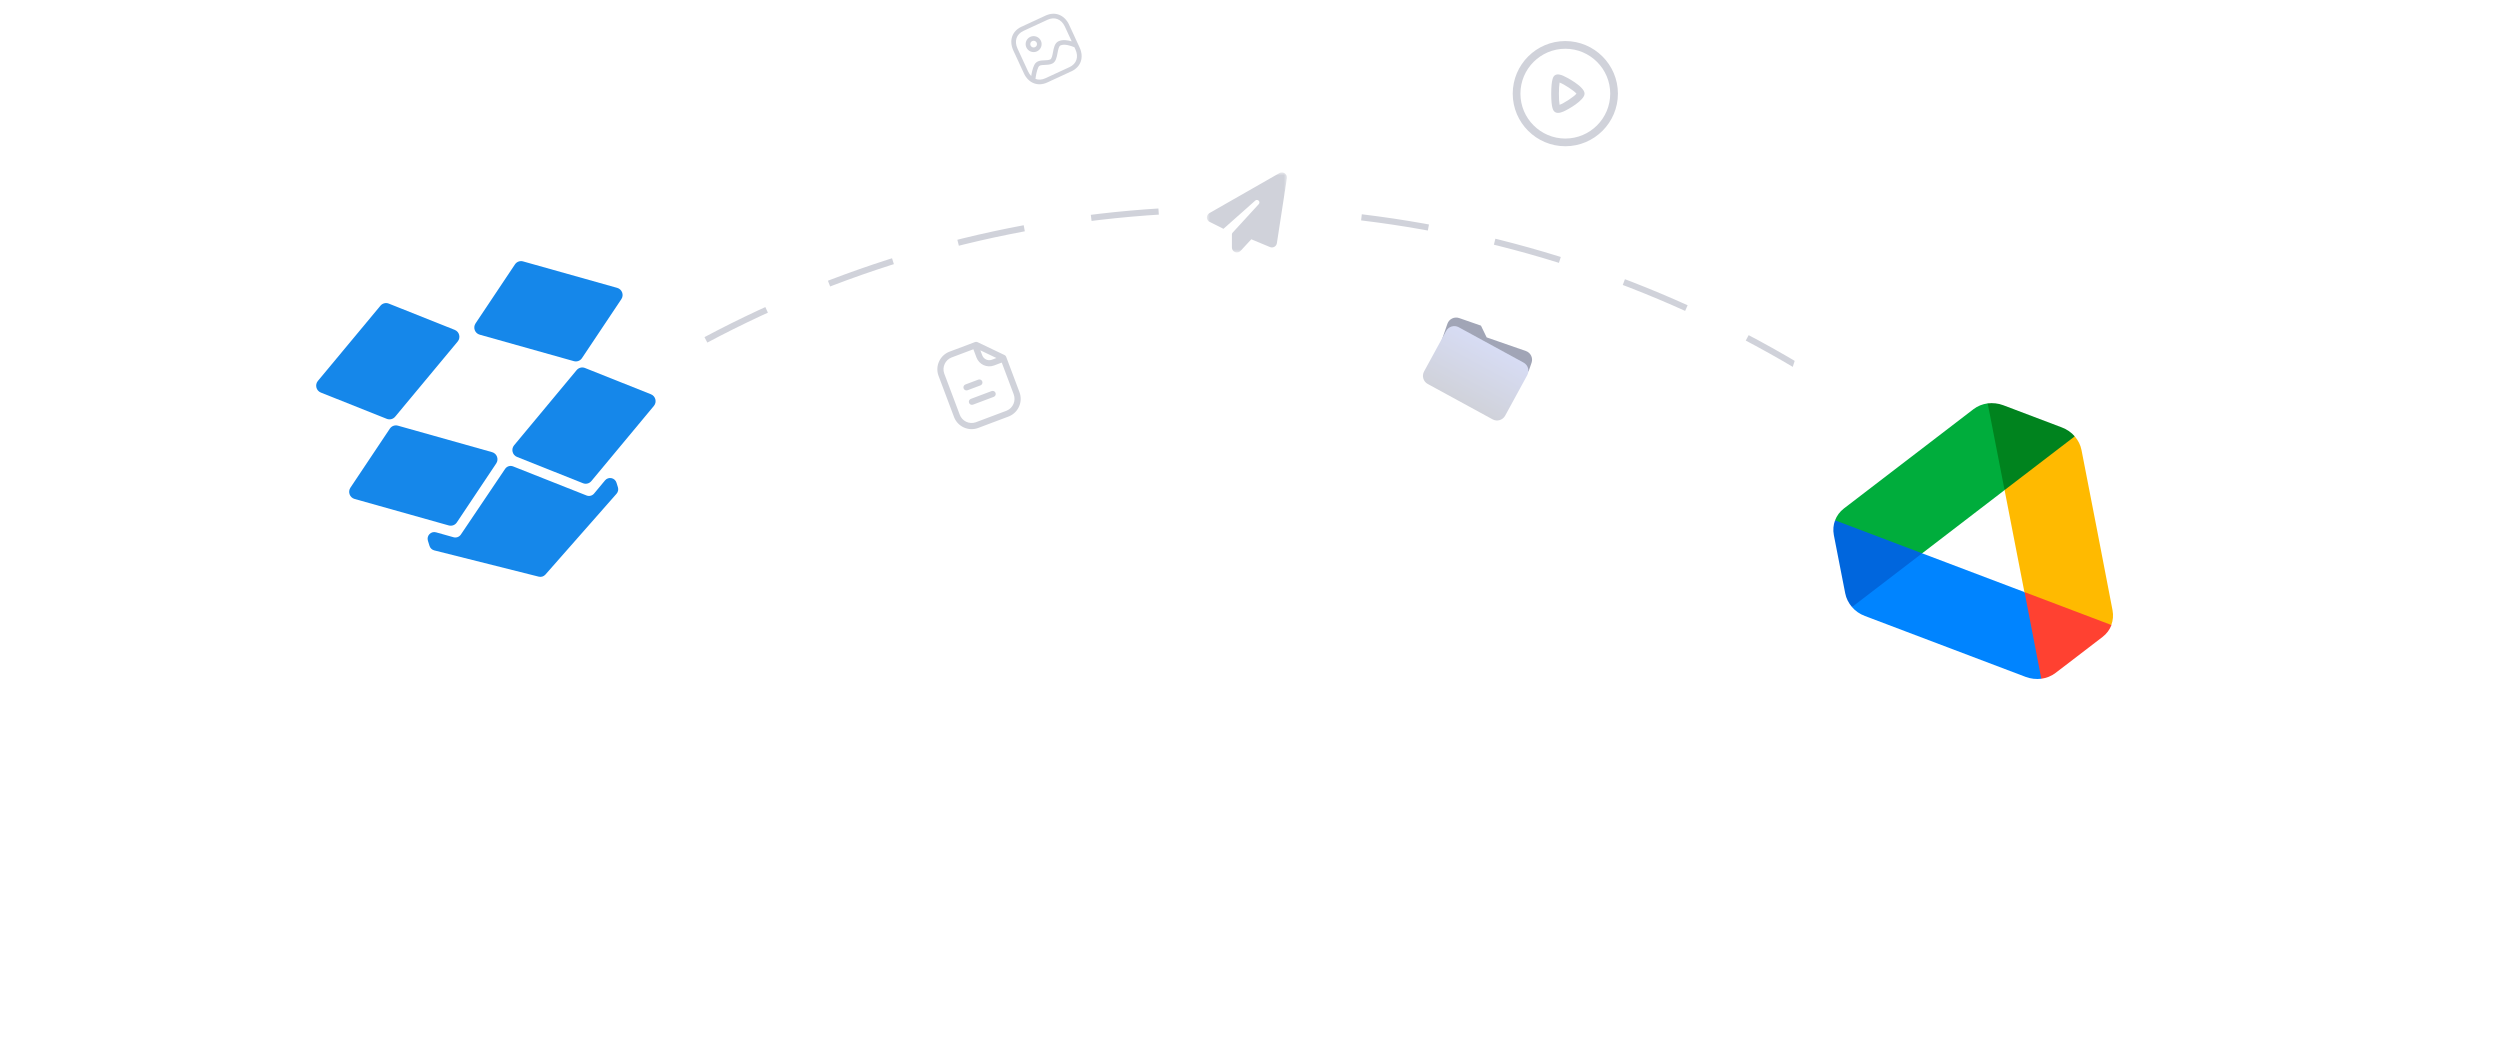 <svg width="406" height="169" viewBox="0 0 406 169" fill="none" xmlns="http://www.w3.org/2000/svg">
<path d="M342.249 104.033C325.817 82.799 304.854 65.498 280.888 53.391C256.923 41.284 230.558 34.676 203.716 34.049C176.873 33.422 150.228 38.791 125.724 49.766C101.219 60.74 79.471 77.044 62.065 97.487" stroke="#D0D2DA" stroke-dasharray="11 11"/>
<g filter="url(#filter0_d_3146_270)">
<path d="M306.323 22.751L367.19 42.528C371.392 43.893 373.692 48.406 372.327 52.608L352.55 113.476C351.184 117.678 346.671 119.978 342.469 118.612L281.601 98.835C277.399 97.47 275.1 92.957 276.465 88.755L296.242 27.887C297.607 23.685 302.121 21.386 306.323 22.751Z" fill="url(#paint0_linear_3146_270)"/>
</g>
<path fill-rule="evenodd" clip-rule="evenodd" d="M254.208 6.667C258.918 6.667 262.75 10.498 262.75 15.208C262.75 19.918 258.918 23.75 254.208 23.75C249.498 23.75 245.667 19.918 245.667 15.208C245.667 10.498 249.498 6.667 254.208 6.667ZM254.208 7.917C250.188 7.917 246.917 11.187 246.917 15.208C246.917 19.229 250.188 22.5 254.208 22.5C258.229 22.5 261.5 19.229 261.5 15.208C261.5 11.187 258.229 7.917 254.208 7.917ZM253.859 12.301C254.292 12.482 257.333 14.039 257.333 15.204C257.333 16.296 254.597 17.823 253.897 18.114C253.625 18.228 253.314 18.334 253.023 18.334C252.798 18.334 252.585 18.27 252.411 18.097C252.277 17.964 251.918 17.61 251.917 15.278C251.916 12.801 252.288 12.433 252.411 12.31C252.847 11.879 253.557 12.174 253.859 12.301ZM253.278 13.405C253.131 14.239 253.128 16.232 253.276 17.023C254.007 16.765 255.592 15.723 256.019 15.208C255.594 14.707 254.029 13.687 253.278 13.405Z" fill="#D0D2DA"/>
<mask id="mask0_3146_270" style="mask-type:luminance" maskUnits="userSpaceOnUse" x="149" y="51" width="21" height="22">
<path d="M163.975 52L149 57.635L154.635 72.61L169.61 66.975L163.975 52Z" fill="white"/>
</mask>
<g mask="url(#mask0_3146_270)">
<path fill-rule="evenodd" clip-rule="evenodd" d="M158.19 55.601C158.216 55.591 158.244 55.584 158.271 55.578L158.356 55.547C158.484 55.499 158.625 55.505 158.748 55.563L163.147 57.666C163.263 57.722 163.354 57.821 163.4 57.941L165.552 63.66C166.152 65.222 165.414 66.96 163.87 67.613L158.867 69.497L158.799 69.522C157.257 70.063 155.566 69.288 154.959 67.788L152.397 60.98C151.85 59.418 152.66 57.69 154.196 57.112L158.113 55.638C158.137 55.623 158.163 55.611 158.19 55.601ZM158.076 56.72L154.55 58.047C153.516 58.437 152.973 59.597 153.337 60.639L155.848 67.312C156.227 68.389 157.401 68.953 158.468 68.578L163.499 66.685C164.525 66.25 165.024 65.074 164.617 64.016L162.686 58.883L161.432 59.356C160.289 59.783 159.01 59.201 158.581 58.06L158.076 56.72ZM161.033 63.512C161.292 63.415 161.58 63.545 161.677 63.804C161.775 64.062 161.644 64.351 161.386 64.448L158.016 65.716C157.758 65.813 157.469 65.682 157.372 65.424C157.275 65.166 157.406 64.877 157.664 64.78L161.033 63.512ZM158.876 61.651C159.135 61.554 159.423 61.685 159.521 61.943C159.618 62.201 159.487 62.49 159.229 62.587L157.135 63.375C156.876 63.472 156.588 63.341 156.491 63.083C156.393 62.825 156.524 62.536 156.783 62.439L158.876 61.651ZM159.21 56.893L159.517 57.708C159.752 58.335 160.454 58.653 161.081 58.42L161.82 58.141L159.21 56.893Z" fill="#D0D2DA"/>
</g>
<mask id="mask1_3146_270" style="mask-type:luminance" maskUnits="userSpaceOnUse" x="162" y="0" width="16" height="16">
<path d="M172.894 0.001L162 5.033L167.032 15.927L177.926 10.895L172.894 0.001Z" fill="white"/>
</mask>
<g mask="url(#mask1_3146_270)">
<path fill-rule="evenodd" clip-rule="evenodd" d="M169.819 2.523C170.549 2.186 171.291 2.139 171.965 2.387C172.67 2.647 173.258 3.226 173.622 4.018L175.09 7.194C175.097 7.206 175.102 7.218 175.107 7.23L175.33 7.715C176.071 9.318 175.536 10.872 174.001 11.581L170.076 13.394C168.542 14.103 167.014 13.502 166.273 11.899L164.565 8.201C163.825 6.599 164.358 5.045 165.892 4.337L169.819 2.523ZM172.216 7.382C171.949 7.505 171.84 8.091 171.743 8.609C171.61 9.321 171.472 10.057 170.879 10.331C170.479 10.516 170.04 10.531 169.653 10.544C169.038 10.565 168.773 10.603 168.632 10.896C168.348 11.484 168.214 12.379 168.162 12.812C168.646 12.998 169.199 12.973 169.762 12.713L173.686 10.9C174.832 10.371 175.21 9.245 174.649 8.03L174.482 7.667L174.466 7.661C173.88 7.435 172.881 7.075 172.216 7.382ZM170.134 3.204L166.207 5.018C165.063 5.546 164.685 6.673 165.246 7.887L166.954 11.585C167.094 11.888 167.268 12.143 167.468 12.347C167.548 11.829 167.696 11.109 167.956 10.571C168.308 9.84 169.039 9.815 169.628 9.794C169.974 9.783 170.302 9.771 170.565 9.65C170.806 9.538 170.912 8.972 171.006 8.472C171.135 7.775 171.283 6.986 171.902 6.701C172.58 6.387 173.387 6.52 174.044 6.719L172.941 4.332C172.656 3.713 172.229 3.284 171.706 3.091C171.223 2.913 170.679 2.952 170.134 3.204ZM167.318 5.985C167.968 5.686 168.74 5.97 169.041 6.619C169.341 7.269 169.057 8.041 168.407 8.342C167.757 8.642 166.984 8.358 166.684 7.708C166.384 7.058 166.668 6.286 167.318 5.985ZM167.632 6.667C167.358 6.793 167.238 7.119 167.365 7.394C167.492 7.668 167.818 7.788 168.092 7.661C168.366 7.534 168.487 7.208 168.36 6.934C168.233 6.66 167.907 6.54 167.632 6.667Z" fill="#D0D2DA"/>
</g>
<g filter="url(#filter1_d_3146_270)">
<path d="M99.469 22.751L38.602 42.528C34.4 43.893 32.1 48.406 33.465 52.608L53.242 113.476C54.608 117.678 59.121 119.978 63.323 118.612L124.191 98.835C128.393 97.47 130.692 92.957 129.327 88.755L109.55 27.887C108.185 23.685 103.671 21.386 99.469 22.751Z" fill="url(#paint1_linear_3146_270)"/>
<path d="M298.893 76.42L299.664 80.357C299.821 81.183 300.212 81.934 300.761 82.581L309.609 80.57L312.155 73.856L306.205 68.223L298.015 68.499C297.734 69.241 297.658 70.062 297.815 70.889L298.893 76.42Z" fill="#0066DD"/>
<path d="M325.544 63.59L329.213 54.976L322.797 49.508C321.958 49.628 321.167 49.931 320.501 50.446L299.448 66.58C298.783 67.095 298.295 67.76 298.014 68.502L312.153 73.859L325.544 63.59Z" fill="#00AD3C"/>
<path d="M325.544 63.589L333.628 62.743L336.938 54.864C336.389 54.217 335.664 53.724 334.842 53.412L325.33 49.808C324.507 49.497 323.628 49.41 322.798 49.507L325.544 63.589Z" fill="#00831E"/>
<path d="M328.761 80.15L312.153 73.858L300.76 82.582C301.309 83.229 302.033 83.722 302.856 84.034L328.975 93.93C329.797 94.241 330.677 94.328 331.507 94.231L334.421 86.585L328.761 80.15Z" fill="#0084FF"/>
<path d="M331.508 94.23C332.348 94.11 333.139 93.807 333.804 93.292L335.127 92.286L341.467 87.428C342.133 86.913 342.62 86.248 342.901 85.506L336.235 78.413L328.788 80.158L331.508 94.23Z" fill="#FF4131"/>
<path d="M340.569 70.101L338.036 57.087C337.879 56.26 337.487 55.509 336.938 54.862L325.545 63.587L328.762 80.149L342.876 85.496C343.158 84.754 343.233 83.933 343.076 83.106L340.569 70.101Z" fill="#FFBA00"/>
</g>
<path d="M247.802 57.004L241.431 54.791L240.508 52.883L236.968 51.653C236.189 51.383 235.331 51.799 235.06 52.579L234.076 55.413L248.234 60.33L248.726 58.913C248.997 58.133 248.581 57.275 247.802 57.004Z" fill="#A1A5B6"/>
<path d="M247.43 58.887L236.895 53.142C236.17 52.746 235.255 53.016 234.86 53.74L231.268 60.325C230.873 61.049 231.143 61.965 231.867 62.36L242.402 68.106C243.126 68.501 244.042 68.231 244.437 67.507L248.028 60.923C248.423 60.198 248.154 59.282 247.43 58.887Z" fill="url(#paint2_linear_3146_270)"/>
<g filter="url(#filter2_d_3146_270)">
<path d="M203 46C209.627 46 215 40.627 215 34C215 27.373 209.627 22 203 22C196.373 22 191 27.373 191 34C191 40.627 196.373 46 203 46Z" fill="white"/>
</g>
<mask id="mask2_3146_270" style="mask-type:luminance" maskUnits="userSpaceOnUse" x="196" y="28" width="13" height="13">
<path d="M209 28H196V41H209V28Z" fill="white"/>
</mask>
<g mask="url(#mask2_3146_270)">
<path d="M208.647 28.142C208.903 28.32 209.038 28.627 208.99 28.934L207.365 39.497C207.327 39.743 207.177 39.959 206.958 40.081C206.74 40.203 206.478 40.218 206.247 40.122L203.211 38.86L201.471 40.741C201.245 40.987 200.89 41.069 200.578 40.947C200.265 40.825 200.062 40.523 200.062 40.188V38.065C200.062 37.963 200.1 37.867 200.169 37.793L204.424 33.149C204.572 32.989 204.567 32.743 204.414 32.591C204.262 32.438 204.016 32.428 203.856 32.573L198.691 37.161L196.449 36.039C196.18 35.904 196.007 35.635 196 35.336C195.992 35.036 196.15 34.757 196.409 34.607L207.784 28.107C208.055 27.952 208.39 27.967 208.647 28.142Z" fill="#D0D2DA"/>
</g>
<g clip-path="url(#clip0_3146_270)">
<path d="M79.915 73.43L64.621 69.128C64.124 68.989 63.596 69.184 63.31 69.613L56.907 79.201C56.453 79.88 56.796 80.808 57.582 81.029L72.875 85.33C73.372 85.47 73.9 85.275 74.187 84.846L80.589 75.258C81.043 74.579 80.7 73.65 79.915 73.43Z" fill="#1587EA"/>
<path d="M83.968 74.207L94.678 78.475C95.157 78.666 95.703 78.527 96.033 78.131L106.193 65.917C106.714 65.29 106.47 64.331 105.712 64.029L95.002 59.761C94.522 59.57 93.977 59.709 93.647 60.105L83.487 72.319C82.965 72.946 83.21 73.905 83.968 74.207Z" fill="#1587EA"/>
<path d="M73.849 53.573L63.139 49.305C62.659 49.114 62.113 49.253 61.783 49.649L51.624 61.863C51.102 62.491 51.346 63.45 52.105 63.752L62.815 68.02C63.294 68.21 63.84 68.072 64.17 67.675L74.329 55.462C74.851 54.834 74.607 53.875 73.849 53.573Z" fill="#1587EA"/>
<path d="M100.235 46.751L84.941 42.45C84.445 42.311 83.916 42.506 83.63 42.935L77.227 52.523C76.774 53.202 77.116 54.13 77.902 54.351L93.196 58.652C93.692 58.791 94.221 58.596 94.507 58.167L100.91 48.58C101.363 47.9 101.02 46.972 100.235 46.751Z" fill="#1587EA"/>
<path d="M82.033 76.143L74.842 86.812C74.581 87.199 74.104 87.374 73.655 87.248L70.817 86.45C69.99 86.217 69.237 86.996 69.494 87.82L69.751 88.649C69.864 89.013 70.158 89.292 70.526 89.384L87.496 93.65C87.888 93.749 88.302 93.62 88.569 93.317L100.129 80.181C100.38 79.897 100.464 79.5 100.351 79.136L100.121 78.397C99.865 77.573 98.803 77.357 98.254 78.018L96.479 80.152C96.18 80.511 95.686 80.637 95.252 80.465L83.326 75.743C82.854 75.556 82.317 75.722 82.033 76.143Z" fill="#1587EA"/>
</g>
<defs>
<filter id="filter0_d_3146_270" x="243.071" y="5.357" width="162.649" height="162.649" filterUnits="userSpaceOnUse" color-interpolation-filters="sRGB">
<feFlood flood-opacity="0" result="BackgroundImageFix"/>
<feColorMatrix in="SourceAlpha" type="matrix" values="0 0 0 0 0 0 0 0 0 0 0 0 0 0 0 0 0 0 127 0" result="hardAlpha"/>
<feOffset dy="16"/>
<feGaussianBlur stdDeviation="16.5"/>
<feComposite in2="hardAlpha" operator="out"/>
<feColorMatrix type="matrix" values="0 0 0 0 0 0 0 0 0 0 0 0 0 0 0 0 0 0 0.08 0"/>
<feBlend mode="normal" in2="BackgroundImageFix" result="effect1_dropShadow_3146_270"/>
<feBlend mode="normal" in="SourceGraphic" in2="effect1_dropShadow_3146_270" result="shape"/>
</filter>
<filter id="filter1_d_3146_270" x="0.071" y="5.357" width="388.667" height="162.649" filterUnits="userSpaceOnUse" color-interpolation-filters="sRGB">
<feFlood flood-opacity="0" result="BackgroundImageFix"/>
<feColorMatrix in="SourceAlpha" type="matrix" values="0 0 0 0 0 0 0 0 0 0 0 0 0 0 0 0 0 0 127 0" result="hardAlpha"/>
<feOffset dy="16"/>
<feGaussianBlur stdDeviation="16.5"/>
<feComposite in2="hardAlpha" operator="out"/>
<feColorMatrix type="matrix" values="0 0 0 0 0 0 0 0 0 0 0 0 0 0 0 0 0 0 0.08 0"/>
<feBlend mode="normal" in2="BackgroundImageFix" result="effect1_dropShadow_3146_270"/>
<feBlend mode="normal" in="SourceGraphic" in2="effect1_dropShadow_3146_270" result="shape"/>
</filter>
<filter id="filter2_d_3146_270" x="181" y="18" width="44" height="44" filterUnits="userSpaceOnUse" color-interpolation-filters="sRGB">
<feFlood flood-opacity="0" result="BackgroundImageFix"/>
<feColorMatrix in="SourceAlpha" type="matrix" values="0 0 0 0 0 0 0 0 0 0 0 0 0 0 0 0 0 0 127 0" result="hardAlpha"/>
<feOffset dy="6"/>
<feGaussianBlur stdDeviation="5"/>
<feComposite in2="hardAlpha" operator="out"/>
<feColorMatrix type="matrix" values="0 0 0 0 0.372 0 0 0 0 0.475 0 0 0 0 0.596 0 0 0 0.17 0"/>
<feBlend mode="normal" in2="BackgroundImageFix" result="effect1_dropShadow_3146_270"/>
<feBlend mode="normal" in="SourceGraphic" in2="effect1_dropShadow_3146_270" result="shape"/>
</filter>
<linearGradient id="paint0_linear_3146_270" x1="356.269" y1="81.038" x2="289.952" y2="59.49" gradientUnits="userSpaceOnUse">
<stop stop-color="white"/>
<stop offset="1" stop-color="white"/>
</linearGradient>
<linearGradient id="paint1_linear_3146_270" x1="49.523" y1="81.038" x2="115.839" y2="59.49" gradientUnits="userSpaceOnUse">
<stop stop-color="white"/>
<stop offset="1" stop-color="white"/>
</linearGradient>
<linearGradient id="paint2_linear_3146_270" x1="242.162" y1="56.014" x2="237.135" y2="65.233" gradientUnits="userSpaceOnUse">
<stop stop-color="#D7DCF4"/>
<stop offset="1" stop-color="#D0D2DA"/>
</linearGradient>
<clipPath id="clip0_3146_270">
<rect width="53" height="50" fill="white" transform="translate(48 53.733) rotate(-17.269)"/>
</clipPath>
</defs>
</svg>
